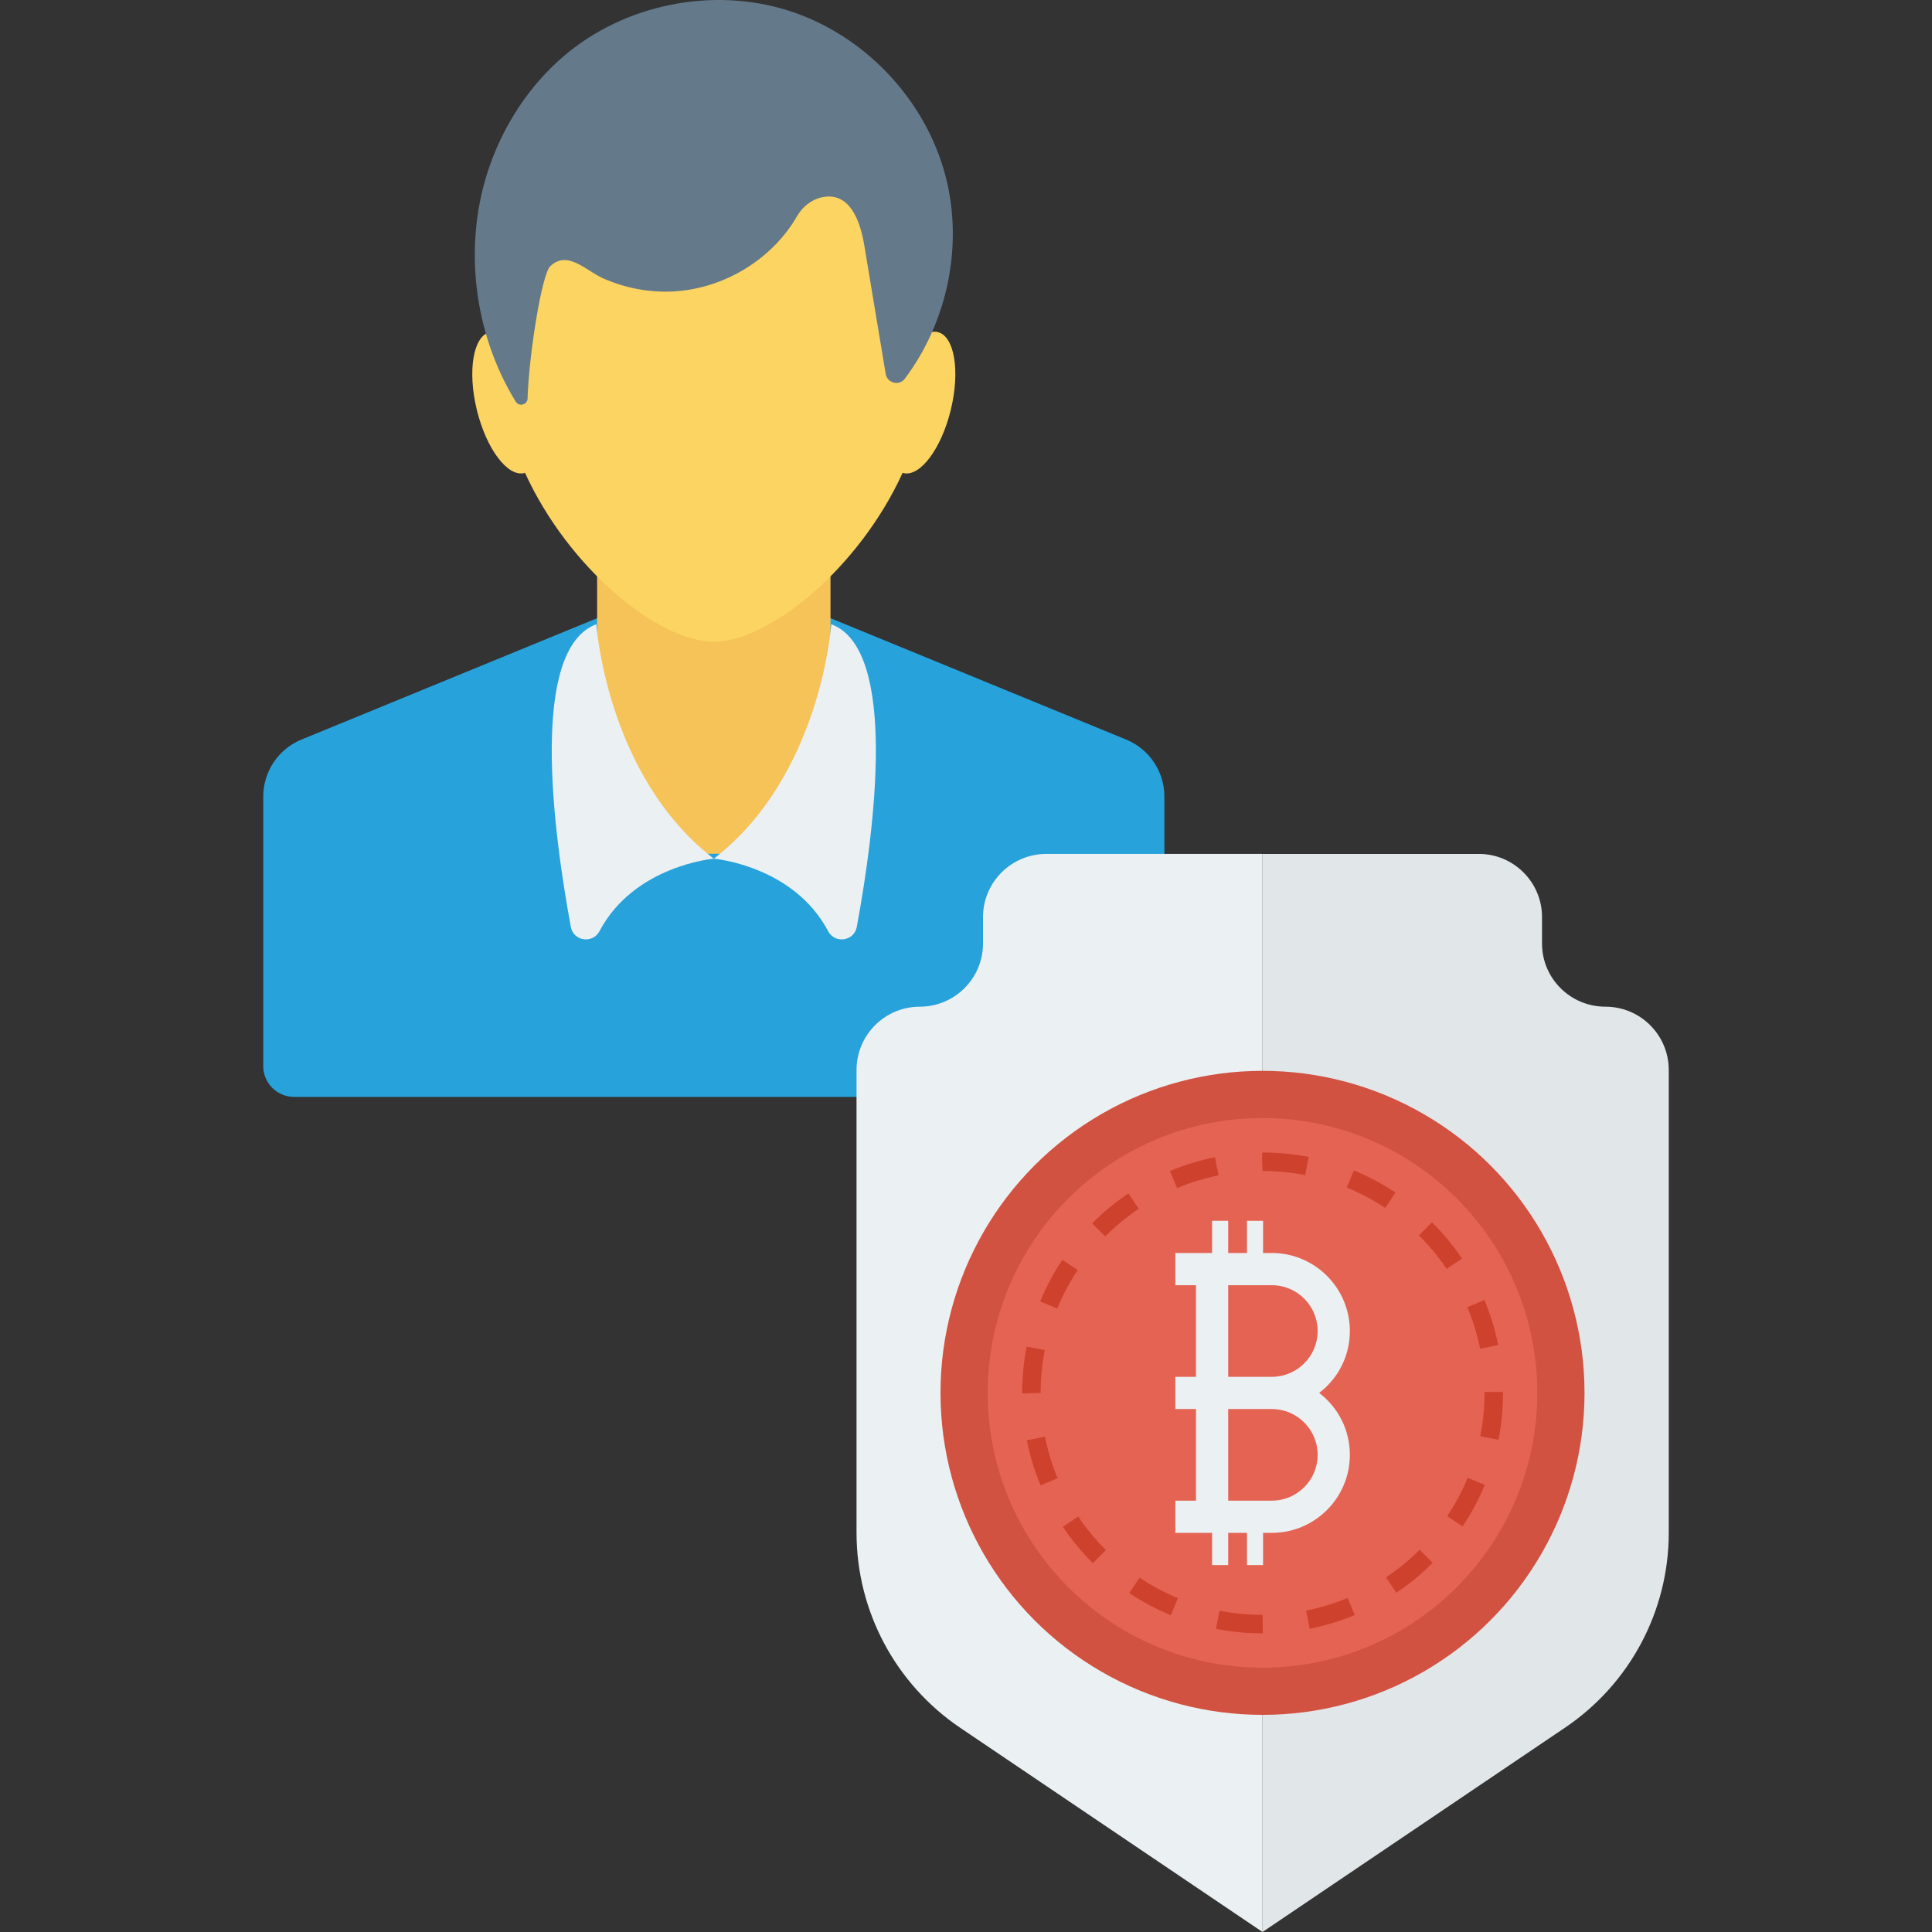 <?xml version="1.0" encoding="iso-8859-1"?>
<!-- Generator: Adobe Illustrator 19.0.0, SVG Export Plug-In . SVG Version: 6.00 Build 0)  -->
<svg version="1.1" id="Capa_1" xmlns="http://www.w3.org/2000/svg" xmlns:xlink="http://www.w3.org/1999/xlink" x="0px" y="0px"
	 viewBox="0 0 468.281 468.281" style="enable-background:new 0 0 468.281 468.281;" xml:space="preserve">
<rect x="0" y="0" width="468.281" height="468.281" fill="#333333" stroke="none"/>
<path style="fill:#27A2DB;" d="M274.754,265.866H71.276c-4.127,0-7.472-3.345-7.472-7.472v-65.314
	c0-6.062,3.662-11.523,9.269-13.825l99.942-41.028l99.942,41.028c5.608,2.302,9.269,7.763,9.269,13.825v65.314
	C282.226,262.52,278.881,265.866,274.754,265.866z"/>
<rect x="144.728" y="129.243" style="fill:#F6C358;" width="56.57" height="77.693"/>
<path style="fill:#FCD462;" d="M227.309,80.496c-0.926-0.226-1.911-0.023-2.906,0.511c-3.201-30.277-24.979-53.706-51.388-53.706
	s-48.187,23.429-51.388,53.706c-0.995-0.535-1.98-0.738-2.906-0.512c-4.04,0.986-5.446,9.435-3.142,18.871
	c2.304,9.436,7.447,16.285,11.486,15.299c0.063-0.015,0.12-0.049,0.182-0.068c10.488,23.019,32.252,40.94,45.768,40.94
	c13.516,0,35.28-17.921,45.768-40.94c0.062,0.019,0.119,0.053,0.182,0.068c4.04,0.986,9.182-5.863,11.486-15.299
	C232.756,89.931,231.349,81.482,227.309,80.496z"/>
<path style="fill:#64798A;" d="M163.344,70.633c12.112-0.7,23.735-7.673,29.837-18.215c1.301-2.248,3.42-4.01,5.954-4.579
	c6.836-1.537,9.38,5.78,10.339,11.539l5.203,31.241c0.371,2.23,3.257,3.001,4.618,1.195c10.41-13.815,14.265-32.484,9.857-49.247
	c-4.895-18.614-19.817-34.263-38.177-40.037s-39.553-1.483-54.221,10.979c-8.37,7.111-14.599,16.629-18.172,27.014
	c-6.412,18.636-3.873,40.077,6.429,56.841c0.797,1.297,2.819,0.742,2.863-0.78c0.301-10.205,3.401-30.086,5.511-32.073
	c4.218-3.972,8.64,1.118,12.826,2.966C151.569,69.844,157.493,70.971,163.344,70.633z"/>
<g>
	<path style="fill:#EBF0F3;" d="M201.485,151.298c0,0-2.423,36.774-28.47,56.833c0,0,19.275,1.628,27.71,17.568
		c1.65,3.118,6.31,2.429,6.949-1.041C212.045,200.961,217.69,157.341,201.485,151.298z"/>
	<path style="fill:#EBF0F3;" d="M144.545,151.298c0,0,2.423,36.774,28.47,56.833c0,0-19.275,1.628-27.71,17.568
		c-1.65,3.118-6.31,2.429-6.949-1.041C133.986,200.961,128.34,157.341,144.545,151.298z"/>
</g>
<path style="fill:#E1E6E9;" d="M404.477,259.36V371.5c0,18.982-9.428,36.652-25.163,47.266l-73.303,49.514V206.974h52.449
	c8.429,0,15.298,6.868,15.298,15.298v6.431c0,8.43,6.868,15.298,15.36,15.298C397.609,244,404.477,250.869,404.477,259.36z"/>
<path style="fill:#EBF0F3;" d="M306.01,206.974v261.307l-73.303-49.514c-15.672-10.615-25.101-28.285-25.101-47.266V259.36
	c0-8.492,6.869-15.36,15.36-15.36c8.43,0,15.298-6.868,15.298-15.298v-6.431c0-8.43,6.868-15.298,15.36-15.298H306.01z"/>
<circle style="fill:#D15241;" cx="306.008" cy="337.602" r="78.049"/>
<circle style="fill:#E56353;" cx="306.008" cy="337.602" r="66.604"/>
<path style="fill:#CE412D;" d="M306.063,395.896c-3.848,0-7.645-0.369-11.336-1.096l0.865-4.397
	c3.414,0.671,6.924,1.011,10.437,1.011l0.054,4.052l-0.001,0.43C306.074,395.896,306.069,395.896,306.063,395.896z M317.45,394.778
	l-0.876-4.397c3.45-0.686,6.841-1.717,10.082-3.063l1.72,4.139C324.865,392.917,321.187,394.034,317.45,394.778z M283.793,391.504
	c-3.518-1.453-6.907-3.263-10.074-5.378l2.489-3.728c2.924,1.951,6.052,3.621,9.297,4.962L283.793,391.504z M338.44,386.059
	l-2.495-3.723c2.916-1.955,5.655-4.207,8.142-6.697l3.172,3.167C344.566,381.503,341.599,383.942,338.44,386.059z M264.885,378.893
	c-2.696-2.687-5.138-5.651-7.262-8.808l3.721-2.502c1.96,2.917,4.217,5.654,6.706,8.136L264.885,378.893z M354.501,369.982
	l-3.725-2.493c1.956-2.924,3.629-6.051,4.972-9.293l4.141,1.716C358.433,363.424,356.621,366.812,354.501,369.982z M252.215,360.026
	c-1.465-3.515-2.586-7.192-3.331-10.925l4.395-0.878c0.688,3.444,1.722,6.835,3.073,10.078L252.215,360.026z M363.197,348.982
	l-4.397-0.869c0.679-3.434,1.022-6.965,1.022-10.492v-0.235h4.483v0.235C364.305,341.439,363.933,345.262,363.197,348.982z
	 M247.752,337.739v-0.118c0-3.781,0.364-7.564,1.083-11.241l4.4,0.86c-0.663,3.395-1,6.887-1,10.381L247.752,337.739z
	 M358.756,326.906c-0.696-3.442-1.737-6.829-3.096-10.07l4.135-1.734c1.473,3.512,2.601,7.185,3.354,10.917L358.756,326.906z
	 M256.267,317.149l-4.146-1.707c1.448-3.518,3.254-6.909,5.366-10.081l3.732,2.484C259.269,310.773,257.603,313.903,256.267,317.149
	z M350.65,307.563c-1.965-2.909-4.226-5.641-6.723-8.121l3.159-3.18c2.703,2.684,5.153,5.643,7.279,8.793L350.65,307.563z
	 M267.891,299.682l-3.178-3.161c2.686-2.7,5.647-5.146,8.803-7.271l2.504,3.719C273.106,294.93,270.371,297.189,267.891,299.682z
	 M335.755,292.779c-2.932-1.948-6.064-3.611-9.309-4.942l1.703-4.148c3.516,1.445,6.91,3.246,10.086,5.356L335.755,292.779z
	 M285.295,287.967l-1.729-4.137c3.512-1.468,7.186-2.592,10.919-3.342l0.884,4.395C291.924,285.575,288.535,286.612,285.295,287.967
	z M316.353,284.816c-3.38-0.657-6.853-0.989-10.325-0.989l-0.124-3.126l0.082-1.357c3.716,0.016,7.561,0.36,11.222,1.073
	L316.353,284.816z"/>
<path style="fill:#EBF0F3;" d="M319.736,337.62c4.694-3.572,7.444-9.051,7.444-15.008c0-10.427-8.483-18.91-18.91-18.91h-2.126
	v-7.805h-3.902v7.805h-4.553v-7.805h-3.902v7.805h-3.902h-5.007v7.805h5.007v22.21h-5.007v7.805h5.007v22.21h-5.007v7.805h5.007
	h3.902v7.805h3.902v-7.805h4.553v7.805h3.902v-7.805h2.126c10.427,0,18.91-8.483,18.91-18.91
	C327.18,346.671,324.43,341.192,319.736,337.62z M308.27,363.733h-10.581v-22.21h10.581c6.123,0,11.105,4.982,11.105,11.105
	S314.393,363.733,308.27,363.733z M308.27,333.717h-10.581v-22.21h10.581c6.123,0,11.105,4.982,11.105,11.105
	C319.375,328.735,314.393,333.717,308.27,333.717z"/>
<g>
</g>
<g>
</g>
<g>
</g>
<g>
</g>
<g>
</g>
<g>
</g>
<g>
</g>
<g>
</g>
<g>
</g>
<g>
</g>
<g>
</g>
<g>
</g>
<g>
</g>
<g>
</g>
<g>
</g>
</svg>
